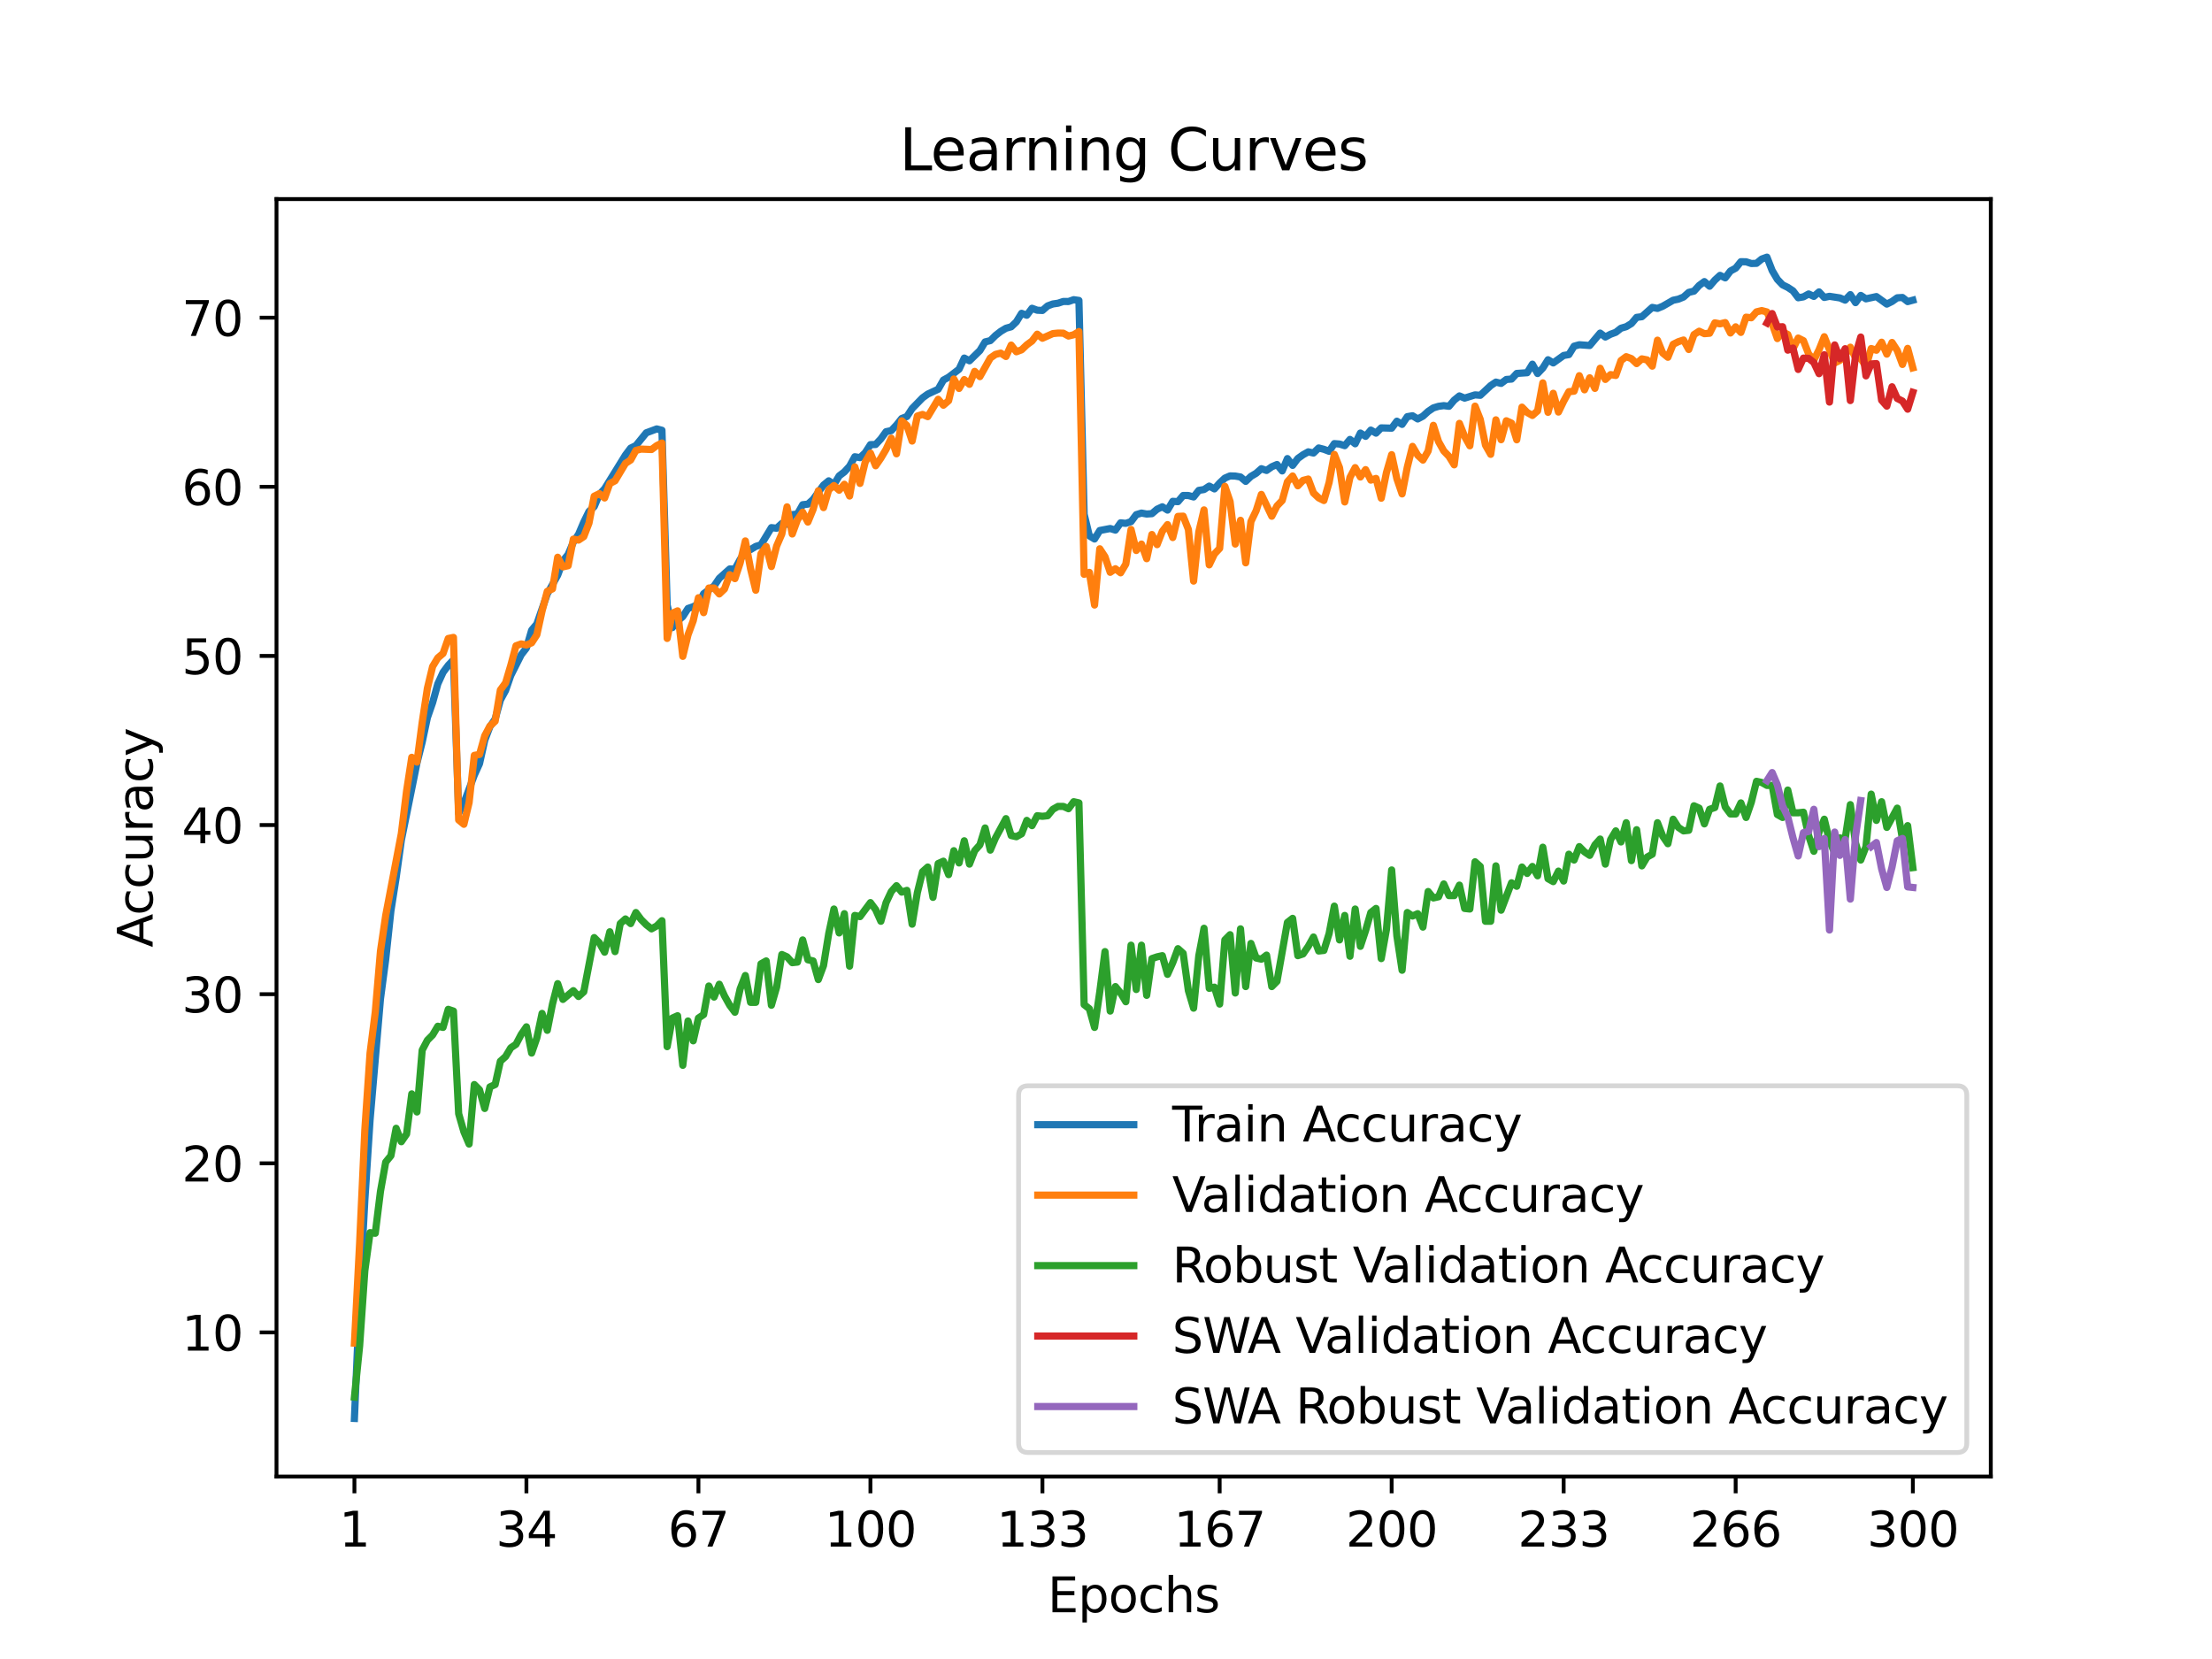 <?xml version="1.0" encoding="utf-8" standalone="no"?>
<!DOCTYPE svg PUBLIC "-//W3C//DTD SVG 1.1//EN"
  "http://www.w3.org/Graphics/SVG/1.1/DTD/svg11.dtd">
<svg xmlns:xlink="http://www.w3.org/1999/xlink" width="460.8pt" height="345.6pt" viewBox="0 0 460.8 345.6" xmlns="http://www.w3.org/2000/svg" version="1.1">
 <defs>
  <style type="text/css">*{stroke-linejoin: round; stroke-linecap: butt}</style>
 </defs>
 <g id="figure_1">
  <g id="patch_1">
   <path d="M 0 345.6 
L 460.8 345.6 
L 460.8 0 
L 0 0 
z
" style="fill: #ffffff"/>
  </g>
  <g id="axes_1">
   <g id="patch_2">
    <path d="M 57.6 307.584 
L 414.72 307.584 
L 414.72 41.472 
L 57.6 41.472 
z
" style="fill: #ffffff"/>
   </g>
   <g id="matplotlib.axis_1">
    <g id="xtick_1">
     <g id="line2d_1">
      <defs>
       <path id="m20e1a885d5" d="M 0 0 
L 0 3.5 
" style="stroke: #000000; stroke-width: 0.8"/>
      </defs>
      <g>
       <use xlink:href="#m20e1a885d5" x="73.833" y="307.584" style="stroke: #000000; stroke-width: 0.8"/>
      </g>
     </g>
     <g id="text_1">
      <!-- 1 -->
      <g transform="translate(70.651 322.182) scale(0.1 -0.1)">
       <defs>
        <path id="DejaVuSans-31" d="M 794 531 
L 1825 531 
L 1825 4091 
L 703 3866 
L 703 4441 
L 1819 4666 
L 2450 4666 
L 2450 531 
L 3481 531 
L 3481 0 
L 794 0 
L 794 531 
z
" transform="scale(0.016)"/>
       </defs>
       <use xlink:href="#DejaVuSans-31"/>
      </g>
     </g>
    </g>
    <g id="xtick_2">
     <g id="line2d_2">
      <g>
       <use xlink:href="#m20e1a885d5" x="109.664" y="307.584" style="stroke: #000000; stroke-width: 0.8"/>
      </g>
     </g>
     <g id="text_2">
      <!-- 34 -->
      <g transform="translate(103.302 322.182) scale(0.1 -0.1)">
       <defs>
        <path id="DejaVuSans-33" d="M 2597 2516 
Q 3050 2419 3304 2112 
Q 3559 1806 3559 1356 
Q 3559 666 3084 287 
Q 2609 -91 1734 -91 
Q 1441 -91 1130 -33 
Q 819 25 488 141 
L 488 750 
Q 750 597 1062 519 
Q 1375 441 1716 441 
Q 2309 441 2620 675 
Q 2931 909 2931 1356 
Q 2931 1769 2642 2001 
Q 2353 2234 1838 2234 
L 1294 2234 
L 1294 2753 
L 1863 2753 
Q 2328 2753 2575 2939 
Q 2822 3125 2822 3475 
Q 2822 3834 2567 4026 
Q 2313 4219 1838 4219 
Q 1578 4219 1281 4162 
Q 984 4106 628 3988 
L 628 4550 
Q 988 4650 1302 4700 
Q 1616 4750 1894 4750 
Q 2613 4750 3031 4423 
Q 3450 4097 3450 3541 
Q 3450 3153 3228 2886 
Q 3006 2619 2597 2516 
z
" transform="scale(0.016)"/>
        <path id="DejaVuSans-34" d="M 2419 4116 
L 825 1625 
L 2419 1625 
L 2419 4116 
z
M 2253 4666 
L 3047 4666 
L 3047 1625 
L 3713 1625 
L 3713 1100 
L 3047 1100 
L 3047 0 
L 2419 0 
L 2419 1100 
L 313 1100 
L 313 1709 
L 2253 4666 
z
" transform="scale(0.016)"/>
       </defs>
       <use xlink:href="#DejaVuSans-33"/>
       <use xlink:href="#DejaVuSans-34" x="63.623"/>
      </g>
     </g>
    </g>
    <g id="xtick_3">
     <g id="line2d_3">
      <g>
       <use xlink:href="#m20e1a885d5" x="145.496" y="307.584" style="stroke: #000000; stroke-width: 0.8"/>
      </g>
     </g>
     <g id="text_3">
      <!-- 67 -->
      <g transform="translate(139.133 322.182) scale(0.1 -0.1)">
       <defs>
        <path id="DejaVuSans-36" d="M 2113 2584 
Q 1688 2584 1439 2293 
Q 1191 2003 1191 1497 
Q 1191 994 1439 701 
Q 1688 409 2113 409 
Q 2538 409 2786 701 
Q 3034 994 3034 1497 
Q 3034 2003 2786 2293 
Q 2538 2584 2113 2584 
z
M 3366 4563 
L 3366 3988 
Q 3128 4100 2886 4159 
Q 2644 4219 2406 4219 
Q 1781 4219 1451 3797 
Q 1122 3375 1075 2522 
Q 1259 2794 1537 2939 
Q 1816 3084 2150 3084 
Q 2853 3084 3261 2657 
Q 3669 2231 3669 1497 
Q 3669 778 3244 343 
Q 2819 -91 2113 -91 
Q 1303 -91 875 529 
Q 447 1150 447 2328 
Q 447 3434 972 4092 
Q 1497 4750 2381 4750 
Q 2619 4750 2861 4703 
Q 3103 4656 3366 4563 
z
" transform="scale(0.016)"/>
        <path id="DejaVuSans-37" d="M 525 4666 
L 3525 4666 
L 3525 4397 
L 1831 0 
L 1172 0 
L 2766 4134 
L 525 4134 
L 525 4666 
z
" transform="scale(0.016)"/>
       </defs>
       <use xlink:href="#DejaVuSans-36"/>
       <use xlink:href="#DejaVuSans-37" x="63.623"/>
      </g>
     </g>
    </g>
    <g id="xtick_4">
     <g id="line2d_4">
      <g>
       <use xlink:href="#m20e1a885d5" x="181.327" y="307.584" style="stroke: #000000; stroke-width: 0.8"/>
      </g>
     </g>
     <g id="text_4">
      <!-- 100 -->
      <g transform="translate(171.783 322.182) scale(0.1 -0.1)">
       <defs>
        <path id="DejaVuSans-30" d="M 2034 4250 
Q 1547 4250 1301 3770 
Q 1056 3291 1056 2328 
Q 1056 1369 1301 889 
Q 1547 409 2034 409 
Q 2525 409 2770 889 
Q 3016 1369 3016 2328 
Q 3016 3291 2770 3770 
Q 2525 4250 2034 4250 
z
M 2034 4750 
Q 2819 4750 3233 4129 
Q 3647 3509 3647 2328 
Q 3647 1150 3233 529 
Q 2819 -91 2034 -91 
Q 1250 -91 836 529 
Q 422 1150 422 2328 
Q 422 3509 836 4129 
Q 1250 4750 2034 4750 
z
" transform="scale(0.016)"/>
       </defs>
       <use xlink:href="#DejaVuSans-31"/>
       <use xlink:href="#DejaVuSans-30" x="63.623"/>
       <use xlink:href="#DejaVuSans-30" x="127.246"/>
      </g>
     </g>
    </g>
    <g id="xtick_5">
     <g id="line2d_5">
      <g>
       <use xlink:href="#m20e1a885d5" x="217.158" y="307.584" style="stroke: #000000; stroke-width: 0.8"/>
      </g>
     </g>
     <g id="text_5">
      <!-- 133 -->
      <g transform="translate(207.615 322.182) scale(0.1 -0.1)">
       <use xlink:href="#DejaVuSans-31"/>
       <use xlink:href="#DejaVuSans-33" x="63.623"/>
       <use xlink:href="#DejaVuSans-33" x="127.246"/>
      </g>
     </g>
    </g>
    <g id="xtick_6">
     <g id="line2d_6">
      <g>
       <use xlink:href="#m20e1a885d5" x="254.076" y="307.584" style="stroke: #000000; stroke-width: 0.8"/>
      </g>
     </g>
     <g id="text_6">
      <!-- 167 -->
      <g transform="translate(244.532 322.182) scale(0.1 -0.1)">
       <use xlink:href="#DejaVuSans-31"/>
       <use xlink:href="#DejaVuSans-36" x="63.623"/>
       <use xlink:href="#DejaVuSans-37" x="127.246"/>
      </g>
     </g>
    </g>
    <g id="xtick_7">
     <g id="line2d_7">
      <g>
       <use xlink:href="#m20e1a885d5" x="289.907" y="307.584" style="stroke: #000000; stroke-width: 0.8"/>
      </g>
     </g>
     <g id="text_7">
      <!-- 200 -->
      <g transform="translate(280.363 322.182) scale(0.1 -0.1)">
       <defs>
        <path id="DejaVuSans-32" d="M 1228 531 
L 3431 531 
L 3431 0 
L 469 0 
L 469 531 
Q 828 903 1448 1529 
Q 2069 2156 2228 2338 
Q 2531 2678 2651 2914 
Q 2772 3150 2772 3378 
Q 2772 3750 2511 3984 
Q 2250 4219 1831 4219 
Q 1534 4219 1204 4116 
Q 875 4013 500 3803 
L 500 4441 
Q 881 4594 1212 4672 
Q 1544 4750 1819 4750 
Q 2544 4750 2975 4387 
Q 3406 4025 3406 3419 
Q 3406 3131 3298 2873 
Q 3191 2616 2906 2266 
Q 2828 2175 2409 1742 
Q 1991 1309 1228 531 
z
" transform="scale(0.016)"/>
       </defs>
       <use xlink:href="#DejaVuSans-32"/>
       <use xlink:href="#DejaVuSans-30" x="63.623"/>
       <use xlink:href="#DejaVuSans-30" x="127.246"/>
      </g>
     </g>
    </g>
    <g id="xtick_8">
     <g id="line2d_8">
      <g>
       <use xlink:href="#m20e1a885d5" x="325.739" y="307.584" style="stroke: #000000; stroke-width: 0.8"/>
      </g>
     </g>
     <g id="text_8">
      <!-- 233 -->
      <g transform="translate(316.195 322.182) scale(0.1 -0.1)">
       <use xlink:href="#DejaVuSans-32"/>
       <use xlink:href="#DejaVuSans-33" x="63.623"/>
       <use xlink:href="#DejaVuSans-33" x="127.246"/>
      </g>
     </g>
    </g>
    <g id="xtick_9">
     <g id="line2d_9">
      <g>
       <use xlink:href="#m20e1a885d5" x="361.57" y="307.584" style="stroke: #000000; stroke-width: 0.8"/>
      </g>
     </g>
     <g id="text_9">
      <!-- 266 -->
      <g transform="translate(352.026 322.182) scale(0.1 -0.1)">
       <use xlink:href="#DejaVuSans-32"/>
       <use xlink:href="#DejaVuSans-36" x="63.623"/>
       <use xlink:href="#DejaVuSans-36" x="127.246"/>
      </g>
     </g>
    </g>
    <g id="xtick_10">
     <g id="line2d_10">
      <g>
       <use xlink:href="#m20e1a885d5" x="398.487" y="307.584" style="stroke: #000000; stroke-width: 0.8"/>
      </g>
     </g>
     <g id="text_10">
      <!-- 300 -->
      <g transform="translate(388.944 322.182) scale(0.1 -0.1)">
       <use xlink:href="#DejaVuSans-33"/>
       <use xlink:href="#DejaVuSans-30" x="63.623"/>
       <use xlink:href="#DejaVuSans-30" x="127.246"/>
      </g>
     </g>
    </g>
    <g id="text_11">
     <!-- Epochs -->
     <g transform="translate(218.244 335.861) scale(0.1 -0.1)">
      <defs>
       <path id="DejaVuSans-45" d="M 628 4666 
L 3578 4666 
L 3578 4134 
L 1259 4134 
L 1259 2753 
L 3481 2753 
L 3481 2222 
L 1259 2222 
L 1259 531 
L 3634 531 
L 3634 0 
L 628 0 
L 628 4666 
z
" transform="scale(0.016)"/>
       <path id="DejaVuSans-70" d="M 1159 525 
L 1159 -1331 
L 581 -1331 
L 581 3500 
L 1159 3500 
L 1159 2969 
Q 1341 3281 1617 3432 
Q 1894 3584 2278 3584 
Q 2916 3584 3314 3078 
Q 3713 2572 3713 1747 
Q 3713 922 3314 415 
Q 2916 -91 2278 -91 
Q 1894 -91 1617 61 
Q 1341 213 1159 525 
z
M 3116 1747 
Q 3116 2381 2855 2742 
Q 2594 3103 2138 3103 
Q 1681 3103 1420 2742 
Q 1159 2381 1159 1747 
Q 1159 1113 1420 752 
Q 1681 391 2138 391 
Q 2594 391 2855 752 
Q 3116 1113 3116 1747 
z
" transform="scale(0.016)"/>
       <path id="DejaVuSans-6f" d="M 1959 3097 
Q 1497 3097 1228 2736 
Q 959 2375 959 1747 
Q 959 1119 1226 758 
Q 1494 397 1959 397 
Q 2419 397 2687 759 
Q 2956 1122 2956 1747 
Q 2956 2369 2687 2733 
Q 2419 3097 1959 3097 
z
M 1959 3584 
Q 2709 3584 3137 3096 
Q 3566 2609 3566 1747 
Q 3566 888 3137 398 
Q 2709 -91 1959 -91 
Q 1206 -91 779 398 
Q 353 888 353 1747 
Q 353 2609 779 3096 
Q 1206 3584 1959 3584 
z
" transform="scale(0.016)"/>
       <path id="DejaVuSans-63" d="M 3122 3366 
L 3122 2828 
Q 2878 2963 2633 3030 
Q 2388 3097 2138 3097 
Q 1578 3097 1268 2742 
Q 959 2388 959 1747 
Q 959 1106 1268 751 
Q 1578 397 2138 397 
Q 2388 397 2633 464 
Q 2878 531 3122 666 
L 3122 134 
Q 2881 22 2623 -34 
Q 2366 -91 2075 -91 
Q 1284 -91 818 406 
Q 353 903 353 1747 
Q 353 2603 823 3093 
Q 1294 3584 2113 3584 
Q 2378 3584 2631 3529 
Q 2884 3475 3122 3366 
z
" transform="scale(0.016)"/>
       <path id="DejaVuSans-68" d="M 3513 2113 
L 3513 0 
L 2938 0 
L 2938 2094 
Q 2938 2591 2744 2837 
Q 2550 3084 2163 3084 
Q 1697 3084 1428 2787 
Q 1159 2491 1159 1978 
L 1159 0 
L 581 0 
L 581 4863 
L 1159 4863 
L 1159 2956 
Q 1366 3272 1645 3428 
Q 1925 3584 2291 3584 
Q 2894 3584 3203 3211 
Q 3513 2838 3513 2113 
z
" transform="scale(0.016)"/>
       <path id="DejaVuSans-73" d="M 2834 3397 
L 2834 2853 
Q 2591 2978 2328 3040 
Q 2066 3103 1784 3103 
Q 1356 3103 1142 2972 
Q 928 2841 928 2578 
Q 928 2378 1081 2264 
Q 1234 2150 1697 2047 
L 1894 2003 
Q 2506 1872 2764 1633 
Q 3022 1394 3022 966 
Q 3022 478 2636 193 
Q 2250 -91 1575 -91 
Q 1294 -91 989 -36 
Q 684 19 347 128 
L 347 722 
Q 666 556 975 473 
Q 1284 391 1588 391 
Q 1994 391 2212 530 
Q 2431 669 2431 922 
Q 2431 1156 2273 1281 
Q 2116 1406 1581 1522 
L 1381 1569 
Q 847 1681 609 1914 
Q 372 2147 372 2553 
Q 372 3047 722 3315 
Q 1072 3584 1716 3584 
Q 2034 3584 2315 3537 
Q 2597 3491 2834 3397 
z
" transform="scale(0.016)"/>
      </defs>
      <use xlink:href="#DejaVuSans-45"/>
      <use xlink:href="#DejaVuSans-70" x="63.184"/>
      <use xlink:href="#DejaVuSans-6f" x="126.66"/>
      <use xlink:href="#DejaVuSans-63" x="187.842"/>
      <use xlink:href="#DejaVuSans-68" x="242.822"/>
      <use xlink:href="#DejaVuSans-73" x="306.201"/>
     </g>
    </g>
   </g>
   <g id="matplotlib.axis_2">
    <g id="ytick_1">
     <g id="line2d_11">
      <defs>
       <path id="mb5281277ab" d="M 0 0 
L -3.5 0 
" style="stroke: #000000; stroke-width: 0.8"/>
      </defs>
      <g>
       <use xlink:href="#mb5281277ab" x="57.6" y="277.564" style="stroke: #000000; stroke-width: 0.8"/>
      </g>
     </g>
     <g id="text_12">
      <!-- 10 -->
      <g transform="translate(37.875 281.364) scale(0.1 -0.1)">
       <use xlink:href="#DejaVuSans-31"/>
       <use xlink:href="#DejaVuSans-30" x="63.623"/>
      </g>
     </g>
    </g>
    <g id="ytick_2">
     <g id="line2d_12">
      <g>
       <use xlink:href="#mb5281277ab" x="57.6" y="242.334" style="stroke: #000000; stroke-width: 0.8"/>
      </g>
     </g>
     <g id="text_13">
      <!-- 20 -->
      <g transform="translate(37.875 246.133) scale(0.1 -0.1)">
       <use xlink:href="#DejaVuSans-32"/>
       <use xlink:href="#DejaVuSans-30" x="63.623"/>
      </g>
     </g>
    </g>
    <g id="ytick_3">
     <g id="line2d_13">
      <g>
       <use xlink:href="#mb5281277ab" x="57.6" y="207.103" style="stroke: #000000; stroke-width: 0.8"/>
      </g>
     </g>
     <g id="text_14">
      <!-- 30 -->
      <g transform="translate(37.875 210.902) scale(0.1 -0.1)">
       <use xlink:href="#DejaVuSans-33"/>
       <use xlink:href="#DejaVuSans-30" x="63.623"/>
      </g>
     </g>
    </g>
    <g id="ytick_4">
     <g id="line2d_14">
      <g>
       <use xlink:href="#mb5281277ab" x="57.6" y="171.872" style="stroke: #000000; stroke-width: 0.8"/>
      </g>
     </g>
     <g id="text_15">
      <!-- 40 -->
      <g transform="translate(37.875 175.672) scale(0.1 -0.1)">
       <use xlink:href="#DejaVuSans-34"/>
       <use xlink:href="#DejaVuSans-30" x="63.623"/>
      </g>
     </g>
    </g>
    <g id="ytick_5">
     <g id="line2d_15">
      <g>
       <use xlink:href="#mb5281277ab" x="57.6" y="136.642" style="stroke: #000000; stroke-width: 0.8"/>
      </g>
     </g>
     <g id="text_16">
      <!-- 50 -->
      <g transform="translate(37.875 140.441) scale(0.1 -0.1)">
       <defs>
        <path id="DejaVuSans-35" d="M 691 4666 
L 3169 4666 
L 3169 4134 
L 1269 4134 
L 1269 2991 
Q 1406 3038 1543 3061 
Q 1681 3084 1819 3084 
Q 2600 3084 3056 2656 
Q 3513 2228 3513 1497 
Q 3513 744 3044 326 
Q 2575 -91 1722 -91 
Q 1428 -91 1123 -41 
Q 819 9 494 109 
L 494 744 
Q 775 591 1075 516 
Q 1375 441 1709 441 
Q 2250 441 2565 725 
Q 2881 1009 2881 1497 
Q 2881 1984 2565 2268 
Q 2250 2553 1709 2553 
Q 1456 2553 1204 2497 
Q 953 2441 691 2322 
L 691 4666 
z
" transform="scale(0.016)"/>
       </defs>
       <use xlink:href="#DejaVuSans-35"/>
       <use xlink:href="#DejaVuSans-30" x="63.623"/>
      </g>
     </g>
    </g>
    <g id="ytick_6">
     <g id="line2d_16">
      <g>
       <use xlink:href="#mb5281277ab" x="57.6" y="101.411" style="stroke: #000000; stroke-width: 0.8"/>
      </g>
     </g>
     <g id="text_17">
      <!-- 60 -->
      <g transform="translate(37.875 105.21) scale(0.1 -0.1)">
       <use xlink:href="#DejaVuSans-36"/>
       <use xlink:href="#DejaVuSans-30" x="63.623"/>
      </g>
     </g>
    </g>
    <g id="ytick_7">
     <g id="line2d_17">
      <g>
       <use xlink:href="#mb5281277ab" x="57.6" y="66.181" style="stroke: #000000; stroke-width: 0.8"/>
      </g>
     </g>
     <g id="text_18">
      <!-- 70 -->
      <g transform="translate(37.875 69.98) scale(0.1 -0.1)">
       <use xlink:href="#DejaVuSans-37"/>
       <use xlink:href="#DejaVuSans-30" x="63.623"/>
      </g>
     </g>
    </g>
    <g id="text_19">
     <!-- Accuracy -->
     <g transform="translate(31.795 197.356) rotate(-90) scale(0.1 -0.1)">
      <defs>
       <path id="DejaVuSans-41" d="M 2188 4044 
L 1331 1722 
L 3047 1722 
L 2188 4044 
z
M 1831 4666 
L 2547 4666 
L 4325 0 
L 3669 0 
L 3244 1197 
L 1141 1197 
L 716 0 
L 50 0 
L 1831 4666 
z
" transform="scale(0.016)"/>
       <path id="DejaVuSans-75" d="M 544 1381 
L 544 3500 
L 1119 3500 
L 1119 1403 
Q 1119 906 1312 657 
Q 1506 409 1894 409 
Q 2359 409 2629 706 
Q 2900 1003 2900 1516 
L 2900 3500 
L 3475 3500 
L 3475 0 
L 2900 0 
L 2900 538 
Q 2691 219 2414 64 
Q 2138 -91 1772 -91 
Q 1169 -91 856 284 
Q 544 659 544 1381 
z
M 1991 3584 
L 1991 3584 
z
" transform="scale(0.016)"/>
       <path id="DejaVuSans-72" d="M 2631 2963 
Q 2534 3019 2420 3045 
Q 2306 3072 2169 3072 
Q 1681 3072 1420 2755 
Q 1159 2438 1159 1844 
L 1159 0 
L 581 0 
L 581 3500 
L 1159 3500 
L 1159 2956 
Q 1341 3275 1631 3429 
Q 1922 3584 2338 3584 
Q 2397 3584 2469 3576 
Q 2541 3569 2628 3553 
L 2631 2963 
z
" transform="scale(0.016)"/>
       <path id="DejaVuSans-61" d="M 2194 1759 
Q 1497 1759 1228 1600 
Q 959 1441 959 1056 
Q 959 750 1161 570 
Q 1363 391 1709 391 
Q 2188 391 2477 730 
Q 2766 1069 2766 1631 
L 2766 1759 
L 2194 1759 
z
M 3341 1997 
L 3341 0 
L 2766 0 
L 2766 531 
Q 2569 213 2275 61 
Q 1981 -91 1556 -91 
Q 1019 -91 701 211 
Q 384 513 384 1019 
Q 384 1609 779 1909 
Q 1175 2209 1959 2209 
L 2766 2209 
L 2766 2266 
Q 2766 2663 2505 2880 
Q 2244 3097 1772 3097 
Q 1472 3097 1187 3025 
Q 903 2953 641 2809 
L 641 3341 
Q 956 3463 1253 3523 
Q 1550 3584 1831 3584 
Q 2591 3584 2966 3190 
Q 3341 2797 3341 1997 
z
" transform="scale(0.016)"/>
       <path id="DejaVuSans-79" d="M 2059 -325 
Q 1816 -950 1584 -1140 
Q 1353 -1331 966 -1331 
L 506 -1331 
L 506 -850 
L 844 -850 
Q 1081 -850 1212 -737 
Q 1344 -625 1503 -206 
L 1606 56 
L 191 3500 
L 800 3500 
L 1894 763 
L 2988 3500 
L 3597 3500 
L 2059 -325 
z
" transform="scale(0.016)"/>
      </defs>
      <use xlink:href="#DejaVuSans-41"/>
      <use xlink:href="#DejaVuSans-63" x="66.658"/>
      <use xlink:href="#DejaVuSans-63" x="121.639"/>
      <use xlink:href="#DejaVuSans-75" x="176.619"/>
      <use xlink:href="#DejaVuSans-72" x="239.998"/>
      <use xlink:href="#DejaVuSans-61" x="281.111"/>
      <use xlink:href="#DejaVuSans-63" x="342.391"/>
      <use xlink:href="#DejaVuSans-79" x="397.371"/>
     </g>
    </g>
   </g>
   <g id="line2d_18">
    <path d="M 73.833 295.488 
L 74.919 270.36 
L 76.004 249.974 
L 77.09 233.31 
L 79.262 208.05 
L 80.348 199.868 
L 81.433 189.739 
L 82.519 182.856 
L 83.605 175.03 
L 86.862 158.925 
L 87.948 154.605 
L 89.034 149.501 
L 90.12 146.374 
L 91.206 142.451 
L 92.291 140.072 
L 93.377 138.606 
L 94.463 137.457 
L 95.549 169.45 
L 96.635 167.297 
L 98.806 161.479 
L 99.892 159.088 
L 100.978 154.209 
L 102.064 151.368 
L 103.149 149.787 
L 104.235 145.846 
L 105.321 143.847 
L 106.407 140.711 
L 108.578 136.395 
L 109.664 134.999 
L 110.75 131.278 
L 111.836 129.983 
L 114.007 123.721 
L 116.179 119.815 
L 117.265 116.86 
L 118.351 115.503 
L 119.436 112.94 
L 120.522 111.311 
L 121.608 108.761 
L 122.694 106.546 
L 123.78 105.538 
L 124.865 102.988 
L 125.951 101.825 
L 130.294 94.797 
L 131.38 93.352 
L 132.466 92.828 
L 134.638 90.159 
L 136.809 89.354 
L 137.895 89.631 
L 138.981 126.029 
L 140.067 130.741 
L 141.152 129.371 
L 142.238 128.446 
L 143.324 126.755 
L 144.41 126.39 
L 145.496 125.8 
L 146.581 123.681 
L 148.753 122.078 
L 149.839 120.475 
L 152.01 118.529 
L 153.096 118.551 
L 154.182 116.552 
L 155.268 114.909 
L 156.354 114.486 
L 157.439 113.83 
L 158.525 113.495 
L 160.697 109.915 
L 161.783 110.038 
L 162.868 109.061 
L 163.954 109.202 
L 165.04 107.211 
L 166.126 107.07 
L 167.212 105.141 
L 168.297 105.022 
L 169.383 104.049 
L 171.555 101.05 
L 172.641 100.165 
L 173.726 100.944 
L 174.812 99.134 
L 175.898 98.307 
L 176.984 97.122 
L 178.07 95.149 
L 179.155 95.338 
L 180.241 94.312 
L 181.327 92.626 
L 182.413 92.595 
L 183.499 91.432 
L 184.584 89.93 
L 185.67 89.701 
L 186.756 88.548 
L 187.842 87.182 
L 188.928 86.768 
L 190.013 85.104 
L 192.185 82.875 
L 193.271 82.096 
L 195.442 81.088 
L 196.528 79.176 
L 197.614 78.586 
L 199.786 76.917 
L 200.871 74.592 
L 201.957 75.156 
L 204.129 73.029 
L 205.215 71.223 
L 206.3 70.959 
L 207.386 69.88 
L 208.472 69.034 
L 209.558 68.382 
L 210.644 68.079 
L 211.729 67.044 
L 212.815 65.273 
L 213.901 65.67 
L 214.987 64.221 
L 216.073 64.626 
L 217.158 64.674 
L 218.244 63.723 
L 219.33 63.322 
L 220.416 63.164 
L 221.502 62.803 
L 222.587 62.812 
L 223.673 62.433 
L 224.759 62.587 
L 225.845 107.132 
L 226.931 111.624 
L 228.016 112.28 
L 229.102 110.514 
L 231.274 110.1 
L 232.36 110.43 
L 233.445 108.915 
L 234.531 109.025 
L 235.617 108.66 
L 236.703 107.215 
L 237.789 106.885 
L 238.875 107.079 
L 239.96 107.004 
L 241.046 106.079 
L 242.132 105.573 
L 243.218 106.26 
L 244.304 104.437 
L 245.389 104.503 
L 246.475 103.221 
L 247.561 103.226 
L 248.647 103.525 
L 249.733 102.155 
L 250.818 101.979 
L 251.904 101.266 
L 252.99 101.847 
L 254.076 100.623 
L 255.162 99.601 
L 256.247 99.139 
L 257.333 99.174 
L 258.419 99.363 
L 259.505 100.279 
L 260.591 99.24 
L 261.676 98.597 
L 262.762 97.642 
L 263.848 98.003 
L 264.934 97.236 
L 266.02 96.765 
L 267.105 98.1 
L 268.191 95.532 
L 269.277 96.946 
L 270.363 95.51 
L 271.449 94.735 
L 272.534 94.127 
L 273.62 94.374 
L 274.706 93.321 
L 275.792 93.599 
L 276.878 94.013 
L 277.963 92.414 
L 279.049 92.502 
L 280.135 92.837 
L 281.221 91.542 
L 282.307 92.449 
L 283.392 90.212 
L 284.478 90.895 
L 285.564 89.596 
L 286.65 90.23 
L 287.736 89.133 
L 289.907 89.195 
L 290.993 87.746 
L 292.079 88.407 
L 293.165 86.799 
L 294.25 86.61 
L 295.336 87.275 
L 296.422 86.698 
L 297.508 85.703 
L 298.594 84.972 
L 299.679 84.646 
L 300.765 84.501 
L 301.851 84.637 
L 302.937 83.356 
L 304.023 82.479 
L 305.108 82.937 
L 307.28 82.259 
L 308.366 82.351 
L 310.537 80.326 
L 311.623 79.599 
L 312.709 79.868 
L 313.795 79.049 
L 314.881 78.969 
L 315.966 77.793 
L 318.138 77.644 
L 319.224 75.865 
L 320.31 77.811 
L 321.395 76.67 
L 322.481 74.944 
L 323.567 75.605 
L 325.739 74.05 
L 326.824 73.87 
L 327.91 72.117 
L 328.996 71.817 
L 331.168 71.976 
L 333.339 69.391 
L 334.425 70.206 
L 335.511 69.629 
L 336.597 69.228 
L 337.682 68.374 
L 338.768 68.057 
L 339.854 67.4 
L 340.94 66.115 
L 342.026 65.974 
L 344.197 64.04 
L 345.283 64.247 
L 346.369 63.798 
L 348.54 62.547 
L 349.626 62.323 
L 350.712 61.878 
L 351.798 60.909 
L 352.884 60.649 
L 353.969 59.46 
L 355.055 58.663 
L 356.141 59.628 
L 357.227 58.359 
L 358.313 57.364 
L 359.398 57.884 
L 360.484 56.453 
L 361.57 55.867 
L 362.656 54.519 
L 363.742 54.537 
L 364.827 54.894 
L 365.913 54.858 
L 366.999 53.964 
L 368.085 53.568 
L 369.171 56.356 
L 370.256 58.192 
L 371.342 59.337 
L 372.428 59.87 
L 373.514 60.588 
L 374.6 62.028 
L 375.685 61.843 
L 376.771 61.239 
L 377.857 61.746 
L 378.943 60.808 
L 380.029 61.962 
L 381.114 61.728 
L 383.286 62.063 
L 384.372 62.521 
L 385.458 61.376 
L 386.543 63.045 
L 387.629 61.543 
L 388.715 62.252 
L 390.887 61.781 
L 393.058 63.349 
L 394.144 62.807 
L 395.23 62.037 
L 396.316 61.971 
L 397.401 62.829 
L 398.487 62.534 
L 398.487 62.534 
" clip-path="url(#pe5abf84682)" style="fill: none; stroke: #1f77b4; stroke-width: 1.5; stroke-linecap: square"/>
   </g>
   <g id="line2d_19">
    <path d="M 73.833 279.802 
L 74.919 258.927 
L 76.004 235.34 
L 77.09 219.363 
L 78.176 210.82 
L 79.262 198.102 
L 80.348 190.721 
L 83.605 173.652 
L 84.691 164.826 
L 85.777 157.763 
L 86.862 158.749 
L 87.948 150.505 
L 89.034 143.371 
L 90.12 138.844 
L 91.206 137.047 
L 92.291 136.131 
L 93.377 133.013 
L 94.463 132.784 
L 95.549 170.816 
L 96.635 171.714 
L 97.72 167.204 
L 98.806 157.357 
L 99.892 157.164 
L 100.978 153.271 
L 102.064 151.245 
L 103.149 150.241 
L 104.235 143.741 
L 105.321 142.261 
L 106.407 138.597 
L 107.493 134.528 
L 108.578 134.14 
L 109.664 134.369 
L 110.75 133.911 
L 111.836 132.238 
L 112.922 127.288 
L 114.007 123.184 
L 115.093 122.673 
L 116.179 116.085 
L 117.265 118.093 
L 118.351 117.846 
L 119.436 112.315 
L 120.522 112.509 
L 121.608 111.787 
L 122.694 108.986 
L 123.78 103.367 
L 124.865 102.838 
L 125.951 103.736 
L 127.037 100.724 
L 128.123 100.161 
L 130.294 96.532 
L 131.38 95.827 
L 132.466 93.837 
L 133.552 93.555 
L 135.723 93.643 
L 136.809 92.833 
L 137.895 92.286 
L 138.981 132.995 
L 140.067 127.746 
L 141.152 127.253 
L 142.238 136.73 
L 143.324 132.256 
L 144.41 129.314 
L 145.496 124.523 
L 146.581 127.623 
L 147.667 122.497 
L 148.753 122.497 
L 149.839 123.73 
L 150.925 122.691 
L 152.01 119.714 
L 153.096 120.541 
L 154.182 117.283 
L 155.268 112.685 
L 156.354 118.48 
L 157.439 122.955 
L 158.525 115.345 
L 159.611 113.83 
L 160.697 118.022 
L 161.783 113.76 
L 162.868 111.241 
L 163.954 105.586 
L 165.04 111.241 
L 166.126 108.281 
L 167.212 106.696 
L 168.297 108.757 
L 169.383 106.115 
L 170.469 102.239 
L 171.555 105.745 
L 172.641 102.028 
L 173.726 101.147 
L 174.812 102.116 
L 175.898 100.883 
L 176.984 103.331 
L 178.07 97.254 
L 179.155 100.707 
L 180.241 96.25 
L 181.327 94.4 
L 182.413 97.025 
L 183.499 95.44 
L 184.584 93.608 
L 185.67 91.282 
L 186.756 94.541 
L 187.842 87.671 
L 188.928 88.64 
L 190.013 91.881 
L 191.099 86.667 
L 192.185 86.332 
L 193.271 86.79 
L 195.442 83.179 
L 196.528 84.412 
L 197.614 83.479 
L 198.7 78.952 
L 199.786 80.925 
L 200.871 79.075 
L 201.957 80.061 
L 203.043 77.366 
L 204.129 78.458 
L 206.3 74.583 
L 207.386 73.826 
L 208.472 73.561 
L 209.558 74.266 
L 210.644 71.888 
L 211.729 73.28 
L 212.815 72.874 
L 213.901 71.835 
L 214.987 71.042 
L 216.073 69.616 
L 217.158 70.461 
L 219.33 69.492 
L 220.416 69.387 
L 221.502 69.404 
L 222.587 70.003 
L 223.673 69.739 
L 224.759 69.069 
L 225.845 119.643 
L 226.931 119.238 
L 228.016 126.037 
L 229.102 114.323 
L 230.188 115.979 
L 231.274 119.22 
L 232.36 118.48 
L 233.445 119.326 
L 234.531 117.494 
L 235.617 110.307 
L 236.703 114.676 
L 237.789 113.337 
L 238.875 116.384 
L 239.96 111.346 
L 241.046 113.46 
L 242.132 110.677 
L 243.218 109.285 
L 244.304 111.98 
L 245.389 107.577 
L 246.475 107.524 
L 247.561 110.289 
L 248.647 121.052 
L 249.733 110.783 
L 250.818 106.22 
L 251.904 117.67 
L 252.99 115.398 
L 254.076 114.235 
L 255.162 101.306 
L 256.247 104.476 
L 257.333 113.337 
L 258.419 108.387 
L 259.505 117.247 
L 260.591 108.651 
L 261.676 106.396 
L 262.762 102.997 
L 264.934 107.541 
L 266.02 105.392 
L 267.105 104.265 
L 268.191 100.372 
L 269.277 99.156 
L 270.363 101.2 
L 271.449 100.072 
L 272.534 99.791 
L 273.62 102.697 
L 274.706 103.719 
L 275.792 104.265 
L 276.878 100.513 
L 277.963 94.665 
L 279.049 97.43 
L 280.135 104.564 
L 281.221 99.456 
L 282.307 97.413 
L 283.392 99.368 
L 284.478 97.835 
L 285.564 100.02 
L 286.65 99.667 
L 287.736 103.789 
L 288.821 98.452 
L 289.907 94.717 
L 290.993 99.72 
L 292.079 102.891 
L 293.165 97.324 
L 294.25 92.991 
L 295.336 94.841 
L 296.422 95.845 
L 297.508 93.96 
L 298.594 88.605 
L 299.679 92.005 
L 300.765 93.942 
L 301.851 95.07 
L 302.937 96.831 
L 304.023 88.2 
L 305.108 90.912 
L 306.194 92.868 
L 307.28 84.606 
L 308.366 87.372 
L 309.452 92.727 
L 310.537 94.647 
L 311.623 87.46 
L 312.709 91.599 
L 313.795 87.654 
L 314.881 88.147 
L 315.966 91.617 
L 317.052 84.818 
L 318.138 85.927 
L 319.224 86.544 
L 320.31 85.593 
L 321.395 79.762 
L 322.481 85.892 
L 323.567 81.929 
L 324.653 85.839 
L 325.739 83.585 
L 326.824 81.594 
L 327.91 81.488 
L 328.996 78.265 
L 330.082 81.206 
L 331.168 78.705 
L 332.253 80.907 
L 333.339 76.715 
L 334.425 79.04 
L 335.511 78.036 
L 336.597 78.212 
L 337.682 75.112 
L 338.768 74.301 
L 339.854 74.706 
L 340.94 75.746 
L 342.026 74.759 
L 343.111 74.971 
L 344.197 76.274 
L 345.283 70.866 
L 346.369 73.544 
L 347.455 74.425 
L 348.54 71.729 
L 349.626 71.183 
L 350.712 70.831 
L 351.798 72.804 
L 352.884 69.704 
L 353.969 68.999 
L 355.055 69.51 
L 356.141 69.422 
L 357.227 67.255 
L 358.313 67.466 
L 359.398 67.202 
L 360.484 69.369 
L 361.57 68.083 
L 362.656 69.246 
L 363.742 66.075 
L 364.827 66.198 
L 365.913 64.965 
L 366.999 64.701 
L 368.085 64.983 
L 369.171 67.431 
L 370.256 70.532 
L 371.342 69.14 
L 372.428 69.668 
L 373.514 72.663 
L 374.6 70.426 
L 375.685 70.972 
L 376.771 73.738 
L 377.857 75.023 
L 378.943 72.857 
L 380.029 70.144 
L 382.2 75.605 
L 383.286 75.076 
L 384.372 73.861 
L 385.458 72.328 
L 386.543 74.53 
L 387.629 74.671 
L 388.715 76.362 
L 389.801 72.61 
L 390.887 72.962 
L 391.972 71.289 
L 393.058 73.773 
L 394.144 71.342 
L 395.23 73.015 
L 396.316 75.922 
L 397.401 72.575 
L 398.487 76.626 
L 398.487 76.626 
" clip-path="url(#pe5abf84682)" style="fill: none; stroke: #ff7f0e; stroke-width: 1.5; stroke-linecap: square"/>
   </g>
   <g id="line2d_20">
    <path d="M 73.833 291.049 
L 74.919 280.359 
L 76.004 264.687 
L 77.09 256.79 
L 78.176 256.912 
L 79.262 248.165 
L 80.348 242.091 
L 81.433 240.754 
L 82.519 235.045 
L 83.605 237.839 
L 84.691 236.26 
L 85.777 227.877 
L 86.862 231.643 
L 87.948 218.766 
L 89.034 216.7 
L 90.12 215.607 
L 91.206 213.785 
L 92.291 214.028 
L 93.377 210.262 
L 94.463 210.626 
L 95.549 232.008 
L 96.635 235.774 
L 97.72 238.325 
L 98.806 225.933 
L 99.892 227.027 
L 100.978 230.914 
L 102.064 226.419 
L 103.149 225.933 
L 104.235 221.074 
L 105.321 220.102 
L 106.407 218.28 
L 107.493 217.551 
L 108.578 215.486 
L 109.664 213.906 
L 110.75 219.373 
L 111.836 216.215 
L 112.922 211.112 
L 114.007 214.635 
L 115.093 209.168 
L 116.179 204.916 
L 117.265 208.196 
L 119.436 206.374 
L 120.522 207.589 
L 121.608 206.617 
L 123.78 195.319 
L 124.865 196.412 
L 125.951 198.356 
L 127.037 194.104 
L 128.123 198.235 
L 129.209 192.403 
L 130.294 191.432 
L 131.38 192.403 
L 132.466 190.095 
L 133.552 191.553 
L 134.638 192.646 
L 135.723 193.497 
L 136.809 192.889 
L 137.895 191.796 
L 138.981 218.037 
L 140.067 212.084 
L 141.152 211.598 
L 142.238 221.924 
L 143.324 212.691 
L 144.41 216.822 
L 145.496 212.084 
L 146.581 211.355 
L 147.667 205.402 
L 148.753 207.711 
L 149.839 205.038 
L 150.925 207.468 
L 152.01 209.411 
L 153.096 210.869 
L 154.182 206.01 
L 155.268 203.216 
L 156.354 208.804 
L 157.439 208.804 
L 158.525 200.786 
L 159.611 200.178 
L 160.697 209.411 
L 161.783 205.645 
L 162.868 198.842 
L 163.954 199.328 
L 165.04 200.543 
L 166.126 200.421 
L 167.212 195.805 
L 168.297 199.936 
L 169.383 200.178 
L 170.469 204.066 
L 171.555 201.15 
L 172.641 194.469 
L 173.726 189.366 
L 174.812 194.347 
L 175.898 190.338 
L 176.984 201.272 
L 178.07 190.703 
L 179.155 190.946 
L 181.327 188.03 
L 182.413 189.488 
L 183.499 191.918 
L 184.584 188.03 
L 185.67 185.722 
L 186.756 184.507 
L 187.842 185.843 
L 188.928 185.479 
L 190.013 192.525 
L 191.099 185.965 
L 192.185 181.591 
L 193.271 180.619 
L 194.357 186.937 
L 195.442 179.89 
L 196.528 179.405 
L 197.614 182.199 
L 198.7 177.218 
L 199.786 179.769 
L 200.871 175.153 
L 201.957 180.012 
L 203.043 177.218 
L 204.129 176.003 
L 205.215 172.48 
L 206.3 177.096 
L 207.386 174.545 
L 209.558 170.536 
L 210.644 174.059 
L 211.729 174.302 
L 212.815 173.695 
L 213.901 170.901 
L 214.987 171.994 
L 216.073 169.929 
L 217.158 170.05 
L 218.244 169.929 
L 219.33 168.592 
L 220.416 167.985 
L 221.502 167.985 
L 222.587 168.471 
L 223.673 167.013 
L 224.759 167.256 
L 225.845 209.29 
L 226.931 210.14 
L 228.016 214.028 
L 229.102 206.617 
L 230.188 198.235 
L 231.274 210.626 
L 232.36 205.524 
L 233.445 206.86 
L 234.531 208.682 
L 235.617 196.898 
L 236.703 206.131 
L 237.789 196.898 
L 238.875 207.346 
L 239.96 199.693 
L 241.046 199.328 
L 242.132 199.085 
L 243.218 202.973 
L 244.304 200.543 
L 245.389 197.627 
L 246.475 198.599 
L 247.561 206.374 
L 248.647 210.019 
L 249.733 199.085 
L 250.818 193.375 
L 251.904 205.888 
L 252.99 205.645 
L 254.076 209.168 
L 255.162 195.805 
L 256.247 194.712 
L 257.333 206.86 
L 258.419 193.497 
L 259.505 205.524 
L 260.591 196.534 
L 261.676 199.571 
L 262.762 199.814 
L 263.848 198.964 
L 264.934 205.524 
L 266.02 204.43 
L 268.191 192.16 
L 269.277 191.31 
L 270.363 199.085 
L 271.449 198.721 
L 272.534 197.141 
L 273.62 195.198 
L 274.706 198.113 
L 275.792 197.992 
L 276.878 194.469 
L 277.963 188.759 
L 279.049 195.805 
L 280.135 190.703 
L 281.221 199.207 
L 282.307 189.366 
L 283.392 197.141 
L 284.478 193.861 
L 285.564 190.095 
L 286.65 189.245 
L 287.736 199.693 
L 288.821 193.618 
L 289.907 181.227 
L 290.993 194.955 
L 292.079 202.122 
L 293.165 190.095 
L 294.25 190.824 
L 295.336 190.338 
L 296.422 193.132 
L 297.508 185.722 
L 298.594 187.058 
L 299.679 186.815 
L 300.765 184.142 
L 301.851 186.572 
L 302.937 186.572 
L 304.023 184.385 
L 305.108 189.245 
L 306.194 189.366 
L 307.28 179.526 
L 308.366 180.498 
L 309.452 191.918 
L 310.537 191.918 
L 311.623 180.376 
L 312.709 189.609 
L 314.881 183.9 
L 315.966 184.628 
L 317.052 180.619 
L 318.138 181.956 
L 319.224 180.498 
L 320.31 182.442 
L 321.395 176.489 
L 322.481 183.049 
L 323.567 183.657 
L 324.653 181.47 
L 325.739 183.535 
L 326.824 177.947 
L 327.91 179.162 
L 328.996 176.367 
L 330.082 177.461 
L 331.168 178.19 
L 332.253 176.003 
L 333.339 174.788 
L 334.425 180.012 
L 335.511 174.91 
L 336.597 173.087 
L 337.682 175.396 
L 338.768 171.387 
L 339.854 179.283 
L 340.94 172.844 
L 342.026 180.376 
L 343.111 178.554 
L 344.197 177.947 
L 345.283 171.387 
L 346.369 174.181 
L 347.455 175.76 
L 348.54 170.658 
L 349.626 172.358 
L 350.712 173.087 
L 351.798 172.966 
L 352.884 167.863 
L 353.969 168.349 
L 355.055 171.63 
L 356.141 168.592 
L 357.227 168.228 
L 358.313 163.733 
L 359.398 168.106 
L 360.484 169.564 
L 361.57 169.564 
L 362.656 167.256 
L 363.742 170.293 
L 364.827 167.135 
L 365.913 162.761 
L 366.999 163.004 
L 368.085 163.612 
L 369.171 163.612 
L 370.256 169.686 
L 371.342 170.293 
L 372.428 164.583 
L 373.514 169.321 
L 374.6 169.321 
L 375.685 169.2 
L 376.771 174.059 
L 377.857 177.339 
L 378.943 173.33 
L 380.029 170.658 
L 381.114 175.153 
L 382.2 177.704 
L 383.286 174.545 
L 384.372 174.788 
L 385.458 167.621 
L 386.543 175.639 
L 387.629 179.162 
L 388.715 176.367 
L 389.801 165.434 
L 390.887 170.901 
L 391.972 167.013 
L 393.058 172.358 
L 395.23 168.349 
L 396.316 174.788 
L 397.401 171.994 
L 398.487 180.741 
L 398.487 180.741 
" clip-path="url(#pe5abf84682)" style="fill: none; stroke: #2ca02c; stroke-width: 1.5; stroke-linecap: square"/>
   </g>
   <g id="line2d_21">
    <path d="M 368.085 67.29 
L 369.171 65.317 
L 370.256 68.118 
L 371.342 68.065 
L 372.428 72.945 
L 373.514 72.504 
L 374.6 76.961 
L 375.685 74.601 
L 376.771 74.654 
L 377.857 75.517 
L 378.943 77.842 
L 380.029 73.896 
L 381.114 83.761 
L 382.2 71.853 
L 383.286 74.742 
L 384.372 72.645 
L 385.458 83.444 
L 386.543 74.019 
L 387.629 70.214 
L 388.715 78.3 
L 389.801 75.816 
L 390.887 75.746 
L 391.972 83.373 
L 393.058 84.606 
L 394.144 80.572 
L 395.23 83.003 
L 396.316 83.549 
L 397.401 85.24 
L 398.487 81.735 
L 398.487 81.735 
" clip-path="url(#pe5abf84682)" style="fill: none; stroke: #d62728; stroke-width: 1.5; stroke-linecap: square"/>
   </g>
   <g id="line2d_22">
    <path d="M 368.085 162.64 
L 369.171 160.939 
L 370.256 163.49 
L 371.342 167.863 
L 372.428 170.172 
L 373.514 174.545 
L 374.6 178.311 
L 375.685 173.452 
L 376.771 173.209 
L 377.857 168.592 
L 378.943 176.367 
L 380.029 174.667 
L 381.114 193.74 
L 382.2 173.33 
L 383.286 178.19 
L 384.372 174.91 
L 385.458 187.301 
L 386.543 174.181 
L 387.629 166.77 
M 389.801 176.367 
L 390.887 175.517 
L 391.972 180.984 
L 393.058 184.871 
L 394.144 180.619 
L 395.23 175.153 
L 396.316 174.667 
L 397.401 184.75 
L 398.487 184.871 
L 398.487 184.871 
" clip-path="url(#pe5abf84682)" style="fill: none; stroke: #9467bd; stroke-width: 1.5; stroke-linecap: square"/>
   </g>
   <g id="patch_3">
    <path d="M 57.6 307.584 
L 57.6 41.472 
" style="fill: none; stroke: #000000; stroke-width: 0.8; stroke-linejoin: miter; stroke-linecap: square"/>
   </g>
   <g id="patch_4">
    <path d="M 414.72 307.584 
L 414.72 41.472 
" style="fill: none; stroke: #000000; stroke-width: 0.8; stroke-linejoin: miter; stroke-linecap: square"/>
   </g>
   <g id="patch_5">
    <path d="M 57.6 307.584 
L 414.72 307.584 
" style="fill: none; stroke: #000000; stroke-width: 0.8; stroke-linejoin: miter; stroke-linecap: square"/>
   </g>
   <g id="patch_6">
    <path d="M 57.6 41.472 
L 414.72 41.472 
" style="fill: none; stroke: #000000; stroke-width: 0.8; stroke-linejoin: miter; stroke-linecap: square"/>
   </g>
   <g id="text_20">
    <!-- Learning Curves -->
    <g transform="translate(187.376 35.472) scale(0.12 -0.12)">
     <defs>
      <path id="DejaVuSans-4c" d="M 628 4666 
L 1259 4666 
L 1259 531 
L 3531 531 
L 3531 0 
L 628 0 
L 628 4666 
z
" transform="scale(0.016)"/>
      <path id="DejaVuSans-65" d="M 3597 1894 
L 3597 1613 
L 953 1613 
Q 991 1019 1311 708 
Q 1631 397 2203 397 
Q 2534 397 2845 478 
Q 3156 559 3463 722 
L 3463 178 
Q 3153 47 2828 -22 
Q 2503 -91 2169 -91 
Q 1331 -91 842 396 
Q 353 884 353 1716 
Q 353 2575 817 3079 
Q 1281 3584 2069 3584 
Q 2775 3584 3186 3129 
Q 3597 2675 3597 1894 
z
M 3022 2063 
Q 3016 2534 2758 2815 
Q 2500 3097 2075 3097 
Q 1594 3097 1305 2825 
Q 1016 2553 972 2059 
L 3022 2063 
z
" transform="scale(0.016)"/>
      <path id="DejaVuSans-6e" d="M 3513 2113 
L 3513 0 
L 2938 0 
L 2938 2094 
Q 2938 2591 2744 2837 
Q 2550 3084 2163 3084 
Q 1697 3084 1428 2787 
Q 1159 2491 1159 1978 
L 1159 0 
L 581 0 
L 581 3500 
L 1159 3500 
L 1159 2956 
Q 1366 3272 1645 3428 
Q 1925 3584 2291 3584 
Q 2894 3584 3203 3211 
Q 3513 2838 3513 2113 
z
" transform="scale(0.016)"/>
      <path id="DejaVuSans-69" d="M 603 3500 
L 1178 3500 
L 1178 0 
L 603 0 
L 603 3500 
z
M 603 4863 
L 1178 4863 
L 1178 4134 
L 603 4134 
L 603 4863 
z
" transform="scale(0.016)"/>
      <path id="DejaVuSans-67" d="M 2906 1791 
Q 2906 2416 2648 2759 
Q 2391 3103 1925 3103 
Q 1463 3103 1205 2759 
Q 947 2416 947 1791 
Q 947 1169 1205 825 
Q 1463 481 1925 481 
Q 2391 481 2648 825 
Q 2906 1169 2906 1791 
z
M 3481 434 
Q 3481 -459 3084 -895 
Q 2688 -1331 1869 -1331 
Q 1566 -1331 1297 -1286 
Q 1028 -1241 775 -1147 
L 775 -588 
Q 1028 -725 1275 -790 
Q 1522 -856 1778 -856 
Q 2344 -856 2625 -561 
Q 2906 -266 2906 331 
L 2906 616 
Q 2728 306 2450 153 
Q 2172 0 1784 0 
Q 1141 0 747 490 
Q 353 981 353 1791 
Q 353 2603 747 3093 
Q 1141 3584 1784 3584 
Q 2172 3584 2450 3431 
Q 2728 3278 2906 2969 
L 2906 3500 
L 3481 3500 
L 3481 434 
z
" transform="scale(0.016)"/>
      <path id="DejaVuSans-20" transform="scale(0.016)"/>
      <path id="DejaVuSans-43" d="M 4122 4306 
L 4122 3641 
Q 3803 3938 3442 4084 
Q 3081 4231 2675 4231 
Q 1875 4231 1450 3742 
Q 1025 3253 1025 2328 
Q 1025 1406 1450 917 
Q 1875 428 2675 428 
Q 3081 428 3442 575 
Q 3803 722 4122 1019 
L 4122 359 
Q 3791 134 3420 21 
Q 3050 -91 2638 -91 
Q 1578 -91 968 557 
Q 359 1206 359 2328 
Q 359 3453 968 4101 
Q 1578 4750 2638 4750 
Q 3056 4750 3426 4639 
Q 3797 4528 4122 4306 
z
" transform="scale(0.016)"/>
      <path id="DejaVuSans-76" d="M 191 3500 
L 800 3500 
L 1894 563 
L 2988 3500 
L 3597 3500 
L 2284 0 
L 1503 0 
L 191 3500 
z
" transform="scale(0.016)"/>
     </defs>
     <use xlink:href="#DejaVuSans-4c"/>
     <use xlink:href="#DejaVuSans-65" x="53.963"/>
     <use xlink:href="#DejaVuSans-61" x="115.486"/>
     <use xlink:href="#DejaVuSans-72" x="176.766"/>
     <use xlink:href="#DejaVuSans-6e" x="216.129"/>
     <use xlink:href="#DejaVuSans-69" x="279.508"/>
     <use xlink:href="#DejaVuSans-6e" x="307.291"/>
     <use xlink:href="#DejaVuSans-67" x="370.67"/>
     <use xlink:href="#DejaVuSans-20" x="434.146"/>
     <use xlink:href="#DejaVuSans-43" x="465.934"/>
     <use xlink:href="#DejaVuSans-75" x="535.758"/>
     <use xlink:href="#DejaVuSans-72" x="599.137"/>
     <use xlink:href="#DejaVuSans-76" x="640.25"/>
     <use xlink:href="#DejaVuSans-65" x="699.43"/>
     <use xlink:href="#DejaVuSans-73" x="760.953"/>
    </g>
   </g>
   <g id="legend_1">
    <g id="patch_7">
     <path d="M 214.189 302.584 
L 407.72 302.584 
Q 409.72 302.584 409.72 300.584 
L 409.72 228.193 
Q 409.72 226.193 407.72 226.193 
L 214.189 226.193 
Q 212.189 226.193 212.189 228.193 
L 212.189 300.584 
Q 212.189 302.584 214.189 302.584 
z
" style="fill: #ffffff; opacity: 0.8; stroke: #cccccc; stroke-linejoin: miter"/>
    </g>
    <g id="line2d_23">
     <path d="M 216.189 234.292 
L 226.189 234.292 
L 236.189 234.292 
" style="fill: none; stroke: #1f77b4; stroke-width: 1.5; stroke-linecap: square"/>
    </g>
    <g id="text_21">
     <!-- Train Accuracy -->
     <g transform="translate(244.189 237.792) scale(0.1 -0.1)">
      <defs>
       <path id="DejaVuSans-54" d="M -19 4666 
L 3928 4666 
L 3928 4134 
L 2272 4134 
L 2272 0 
L 1638 0 
L 1638 4134 
L -19 4134 
L -19 4666 
z
" transform="scale(0.016)"/>
      </defs>
      <use xlink:href="#DejaVuSans-54"/>
      <use xlink:href="#DejaVuSans-72" x="46.334"/>
      <use xlink:href="#DejaVuSans-61" x="87.447"/>
      <use xlink:href="#DejaVuSans-69" x="148.727"/>
      <use xlink:href="#DejaVuSans-6e" x="176.51"/>
      <use xlink:href="#DejaVuSans-20" x="239.889"/>
      <use xlink:href="#DejaVuSans-41" x="271.676"/>
      <use xlink:href="#DejaVuSans-63" x="338.334"/>
      <use xlink:href="#DejaVuSans-63" x="393.314"/>
      <use xlink:href="#DejaVuSans-75" x="448.295"/>
      <use xlink:href="#DejaVuSans-72" x="511.674"/>
      <use xlink:href="#DejaVuSans-61" x="552.787"/>
      <use xlink:href="#DejaVuSans-63" x="614.066"/>
      <use xlink:href="#DejaVuSans-79" x="669.047"/>
     </g>
    </g>
    <g id="line2d_24">
     <path d="M 216.189 248.97 
L 226.189 248.97 
L 236.189 248.97 
" style="fill: none; stroke: #ff7f0e; stroke-width: 1.5; stroke-linecap: square"/>
    </g>
    <g id="text_22">
     <!-- Validation Accuracy -->
     <g transform="translate(244.189 252.47) scale(0.1 -0.1)">
      <defs>
       <path id="DejaVuSans-56" d="M 1831 0 
L 50 4666 
L 709 4666 
L 2188 738 
L 3669 4666 
L 4325 4666 
L 2547 0 
L 1831 0 
z
" transform="scale(0.016)"/>
       <path id="DejaVuSans-6c" d="M 603 4863 
L 1178 4863 
L 1178 0 
L 603 0 
L 603 4863 
z
" transform="scale(0.016)"/>
       <path id="DejaVuSans-64" d="M 2906 2969 
L 2906 4863 
L 3481 4863 
L 3481 0 
L 2906 0 
L 2906 525 
Q 2725 213 2448 61 
Q 2172 -91 1784 -91 
Q 1150 -91 751 415 
Q 353 922 353 1747 
Q 353 2572 751 3078 
Q 1150 3584 1784 3584 
Q 2172 3584 2448 3432 
Q 2725 3281 2906 2969 
z
M 947 1747 
Q 947 1113 1208 752 
Q 1469 391 1925 391 
Q 2381 391 2643 752 
Q 2906 1113 2906 1747 
Q 2906 2381 2643 2742 
Q 2381 3103 1925 3103 
Q 1469 3103 1208 2742 
Q 947 2381 947 1747 
z
" transform="scale(0.016)"/>
       <path id="DejaVuSans-74" d="M 1172 4494 
L 1172 3500 
L 2356 3500 
L 2356 3053 
L 1172 3053 
L 1172 1153 
Q 1172 725 1289 603 
Q 1406 481 1766 481 
L 2356 481 
L 2356 0 
L 1766 0 
Q 1100 0 847 248 
Q 594 497 594 1153 
L 594 3053 
L 172 3053 
L 172 3500 
L 594 3500 
L 594 4494 
L 1172 4494 
z
" transform="scale(0.016)"/>
      </defs>
      <use xlink:href="#DejaVuSans-56"/>
      <use xlink:href="#DejaVuSans-61" x="60.658"/>
      <use xlink:href="#DejaVuSans-6c" x="121.938"/>
      <use xlink:href="#DejaVuSans-69" x="149.721"/>
      <use xlink:href="#DejaVuSans-64" x="177.504"/>
      <use xlink:href="#DejaVuSans-61" x="240.98"/>
      <use xlink:href="#DejaVuSans-74" x="302.26"/>
      <use xlink:href="#DejaVuSans-69" x="341.469"/>
      <use xlink:href="#DejaVuSans-6f" x="369.252"/>
      <use xlink:href="#DejaVuSans-6e" x="430.434"/>
      <use xlink:href="#DejaVuSans-20" x="493.812"/>
      <use xlink:href="#DejaVuSans-41" x="525.6"/>
      <use xlink:href="#DejaVuSans-63" x="592.258"/>
      <use xlink:href="#DejaVuSans-63" x="647.238"/>
      <use xlink:href="#DejaVuSans-75" x="702.219"/>
      <use xlink:href="#DejaVuSans-72" x="765.598"/>
      <use xlink:href="#DejaVuSans-61" x="806.711"/>
      <use xlink:href="#DejaVuSans-63" x="867.99"/>
      <use xlink:href="#DejaVuSans-79" x="922.971"/>
     </g>
    </g>
    <g id="line2d_25">
     <path d="M 216.189 263.648 
L 226.189 263.648 
L 236.189 263.648 
" style="fill: none; stroke: #2ca02c; stroke-width: 1.5; stroke-linecap: square"/>
    </g>
    <g id="text_23">
     <!-- Robust Validation Accuracy -->
     <g transform="translate(244.189 267.148) scale(0.1 -0.1)">
      <defs>
       <path id="DejaVuSans-52" d="M 2841 2188 
Q 3044 2119 3236 1894 
Q 3428 1669 3622 1275 
L 4263 0 
L 3584 0 
L 2988 1197 
Q 2756 1666 2539 1819 
Q 2322 1972 1947 1972 
L 1259 1972 
L 1259 0 
L 628 0 
L 628 4666 
L 2053 4666 
Q 2853 4666 3247 4331 
Q 3641 3997 3641 3322 
Q 3641 2881 3436 2590 
Q 3231 2300 2841 2188 
z
M 1259 4147 
L 1259 2491 
L 2053 2491 
Q 2509 2491 2742 2702 
Q 2975 2913 2975 3322 
Q 2975 3731 2742 3939 
Q 2509 4147 2053 4147 
L 1259 4147 
z
" transform="scale(0.016)"/>
       <path id="DejaVuSans-62" d="M 3116 1747 
Q 3116 2381 2855 2742 
Q 2594 3103 2138 3103 
Q 1681 3103 1420 2742 
Q 1159 2381 1159 1747 
Q 1159 1113 1420 752 
Q 1681 391 2138 391 
Q 2594 391 2855 752 
Q 3116 1113 3116 1747 
z
M 1159 2969 
Q 1341 3281 1617 3432 
Q 1894 3584 2278 3584 
Q 2916 3584 3314 3078 
Q 3713 2572 3713 1747 
Q 3713 922 3314 415 
Q 2916 -91 2278 -91 
Q 1894 -91 1617 61 
Q 1341 213 1159 525 
L 1159 0 
L 581 0 
L 581 4863 
L 1159 4863 
L 1159 2969 
z
" transform="scale(0.016)"/>
      </defs>
      <use xlink:href="#DejaVuSans-52"/>
      <use xlink:href="#DejaVuSans-6f" x="64.982"/>
      <use xlink:href="#DejaVuSans-62" x="126.164"/>
      <use xlink:href="#DejaVuSans-75" x="189.641"/>
      <use xlink:href="#DejaVuSans-73" x="253.02"/>
      <use xlink:href="#DejaVuSans-74" x="305.119"/>
      <use xlink:href="#DejaVuSans-20" x="344.328"/>
      <use xlink:href="#DejaVuSans-56" x="376.115"/>
      <use xlink:href="#DejaVuSans-61" x="436.773"/>
      <use xlink:href="#DejaVuSans-6c" x="498.053"/>
      <use xlink:href="#DejaVuSans-69" x="525.836"/>
      <use xlink:href="#DejaVuSans-64" x="553.619"/>
      <use xlink:href="#DejaVuSans-61" x="617.096"/>
      <use xlink:href="#DejaVuSans-74" x="678.375"/>
      <use xlink:href="#DejaVuSans-69" x="717.584"/>
      <use xlink:href="#DejaVuSans-6f" x="745.367"/>
      <use xlink:href="#DejaVuSans-6e" x="806.549"/>
      <use xlink:href="#DejaVuSans-20" x="869.928"/>
      <use xlink:href="#DejaVuSans-41" x="901.715"/>
      <use xlink:href="#DejaVuSans-63" x="968.373"/>
      <use xlink:href="#DejaVuSans-63" x="1023.354"/>
      <use xlink:href="#DejaVuSans-75" x="1078.334"/>
      <use xlink:href="#DejaVuSans-72" x="1141.713"/>
      <use xlink:href="#DejaVuSans-61" x="1182.826"/>
      <use xlink:href="#DejaVuSans-63" x="1244.105"/>
      <use xlink:href="#DejaVuSans-79" x="1299.086"/>
     </g>
    </g>
    <g id="line2d_26">
     <path d="M 216.189 278.326 
L 226.189 278.326 
L 236.189 278.326 
" style="fill: none; stroke: #d62728; stroke-width: 1.5; stroke-linecap: square"/>
    </g>
    <g id="text_24">
     <!-- SWA Validation Accuracy -->
     <g transform="translate(244.189 281.826) scale(0.1 -0.1)">
      <defs>
       <path id="DejaVuSans-53" d="M 3425 4513 
L 3425 3897 
Q 3066 4069 2747 4153 
Q 2428 4238 2131 4238 
Q 1616 4238 1336 4038 
Q 1056 3838 1056 3469 
Q 1056 3159 1242 3001 
Q 1428 2844 1947 2747 
L 2328 2669 
Q 3034 2534 3370 2195 
Q 3706 1856 3706 1288 
Q 3706 609 3251 259 
Q 2797 -91 1919 -91 
Q 1588 -91 1214 -16 
Q 841 59 441 206 
L 441 856 
Q 825 641 1194 531 
Q 1563 422 1919 422 
Q 2459 422 2753 634 
Q 3047 847 3047 1241 
Q 3047 1584 2836 1778 
Q 2625 1972 2144 2069 
L 1759 2144 
Q 1053 2284 737 2584 
Q 422 2884 422 3419 
Q 422 4038 858 4394 
Q 1294 4750 2059 4750 
Q 2388 4750 2728 4690 
Q 3069 4631 3425 4513 
z
" transform="scale(0.016)"/>
       <path id="DejaVuSans-57" d="M 213 4666 
L 850 4666 
L 1831 722 
L 2809 4666 
L 3519 4666 
L 4500 722 
L 5478 4666 
L 6119 4666 
L 4947 0 
L 4153 0 
L 3169 4050 
L 2175 0 
L 1381 0 
L 213 4666 
z
" transform="scale(0.016)"/>
      </defs>
      <use xlink:href="#DejaVuSans-53"/>
      <use xlink:href="#DejaVuSans-57" x="63.477"/>
      <use xlink:href="#DejaVuSans-41" x="156.854"/>
      <use xlink:href="#DejaVuSans-20" x="225.262"/>
      <use xlink:href="#DejaVuSans-56" x="257.049"/>
      <use xlink:href="#DejaVuSans-61" x="317.707"/>
      <use xlink:href="#DejaVuSans-6c" x="378.986"/>
      <use xlink:href="#DejaVuSans-69" x="406.77"/>
      <use xlink:href="#DejaVuSans-64" x="434.553"/>
      <use xlink:href="#DejaVuSans-61" x="498.029"/>
      <use xlink:href="#DejaVuSans-74" x="559.309"/>
      <use xlink:href="#DejaVuSans-69" x="598.518"/>
      <use xlink:href="#DejaVuSans-6f" x="626.301"/>
      <use xlink:href="#DejaVuSans-6e" x="687.482"/>
      <use xlink:href="#DejaVuSans-20" x="750.861"/>
      <use xlink:href="#DejaVuSans-41" x="782.648"/>
      <use xlink:href="#DejaVuSans-63" x="849.307"/>
      <use xlink:href="#DejaVuSans-63" x="904.287"/>
      <use xlink:href="#DejaVuSans-75" x="959.268"/>
      <use xlink:href="#DejaVuSans-72" x="1022.646"/>
      <use xlink:href="#DejaVuSans-61" x="1063.76"/>
      <use xlink:href="#DejaVuSans-63" x="1125.039"/>
      <use xlink:href="#DejaVuSans-79" x="1180.02"/>
     </g>
    </g>
    <g id="line2d_27">
     <path d="M 216.189 293.004 
L 226.189 293.004 
L 236.189 293.004 
" style="fill: none; stroke: #9467bd; stroke-width: 1.5; stroke-linecap: square"/>
    </g>
    <g id="text_25">
     <!-- SWA Robust Validation Accuracy -->
     <g transform="translate(244.189 296.504) scale(0.1 -0.1)">
      <use xlink:href="#DejaVuSans-53"/>
      <use xlink:href="#DejaVuSans-57" x="63.477"/>
      <use xlink:href="#DejaVuSans-41" x="156.854"/>
      <use xlink:href="#DejaVuSans-20" x="225.262"/>
      <use xlink:href="#DejaVuSans-52" x="257.049"/>
      <use xlink:href="#DejaVuSans-6f" x="322.031"/>
      <use xlink:href="#DejaVuSans-62" x="383.213"/>
      <use xlink:href="#DejaVuSans-75" x="446.689"/>
      <use xlink:href="#DejaVuSans-73" x="510.068"/>
      <use xlink:href="#DejaVuSans-74" x="562.168"/>
      <use xlink:href="#DejaVuSans-20" x="601.377"/>
      <use xlink:href="#DejaVuSans-56" x="633.164"/>
      <use xlink:href="#DejaVuSans-61" x="693.822"/>
      <use xlink:href="#DejaVuSans-6c" x="755.102"/>
      <use xlink:href="#DejaVuSans-69" x="782.885"/>
      <use xlink:href="#DejaVuSans-64" x="810.668"/>
      <use xlink:href="#DejaVuSans-61" x="874.145"/>
      <use xlink:href="#DejaVuSans-74" x="935.424"/>
      <use xlink:href="#DejaVuSans-69" x="974.633"/>
      <use xlink:href="#DejaVuSans-6f" x="1002.416"/>
      <use xlink:href="#DejaVuSans-6e" x="1063.598"/>
      <use xlink:href="#DejaVuSans-20" x="1126.977"/>
      <use xlink:href="#DejaVuSans-41" x="1158.764"/>
      <use xlink:href="#DejaVuSans-63" x="1225.422"/>
      <use xlink:href="#DejaVuSans-63" x="1280.402"/>
      <use xlink:href="#DejaVuSans-75" x="1335.383"/>
      <use xlink:href="#DejaVuSans-72" x="1398.762"/>
      <use xlink:href="#DejaVuSans-61" x="1439.875"/>
      <use xlink:href="#DejaVuSans-63" x="1501.154"/>
      <use xlink:href="#DejaVuSans-79" x="1556.135"/>
     </g>
    </g>
   </g>
  </g>
 </g>
 <defs>
  <clipPath id="pe5abf84682">
   <rect x="57.6" y="41.472" width="357.12" height="266.112"/>
  </clipPath>
 </defs>
</svg>
